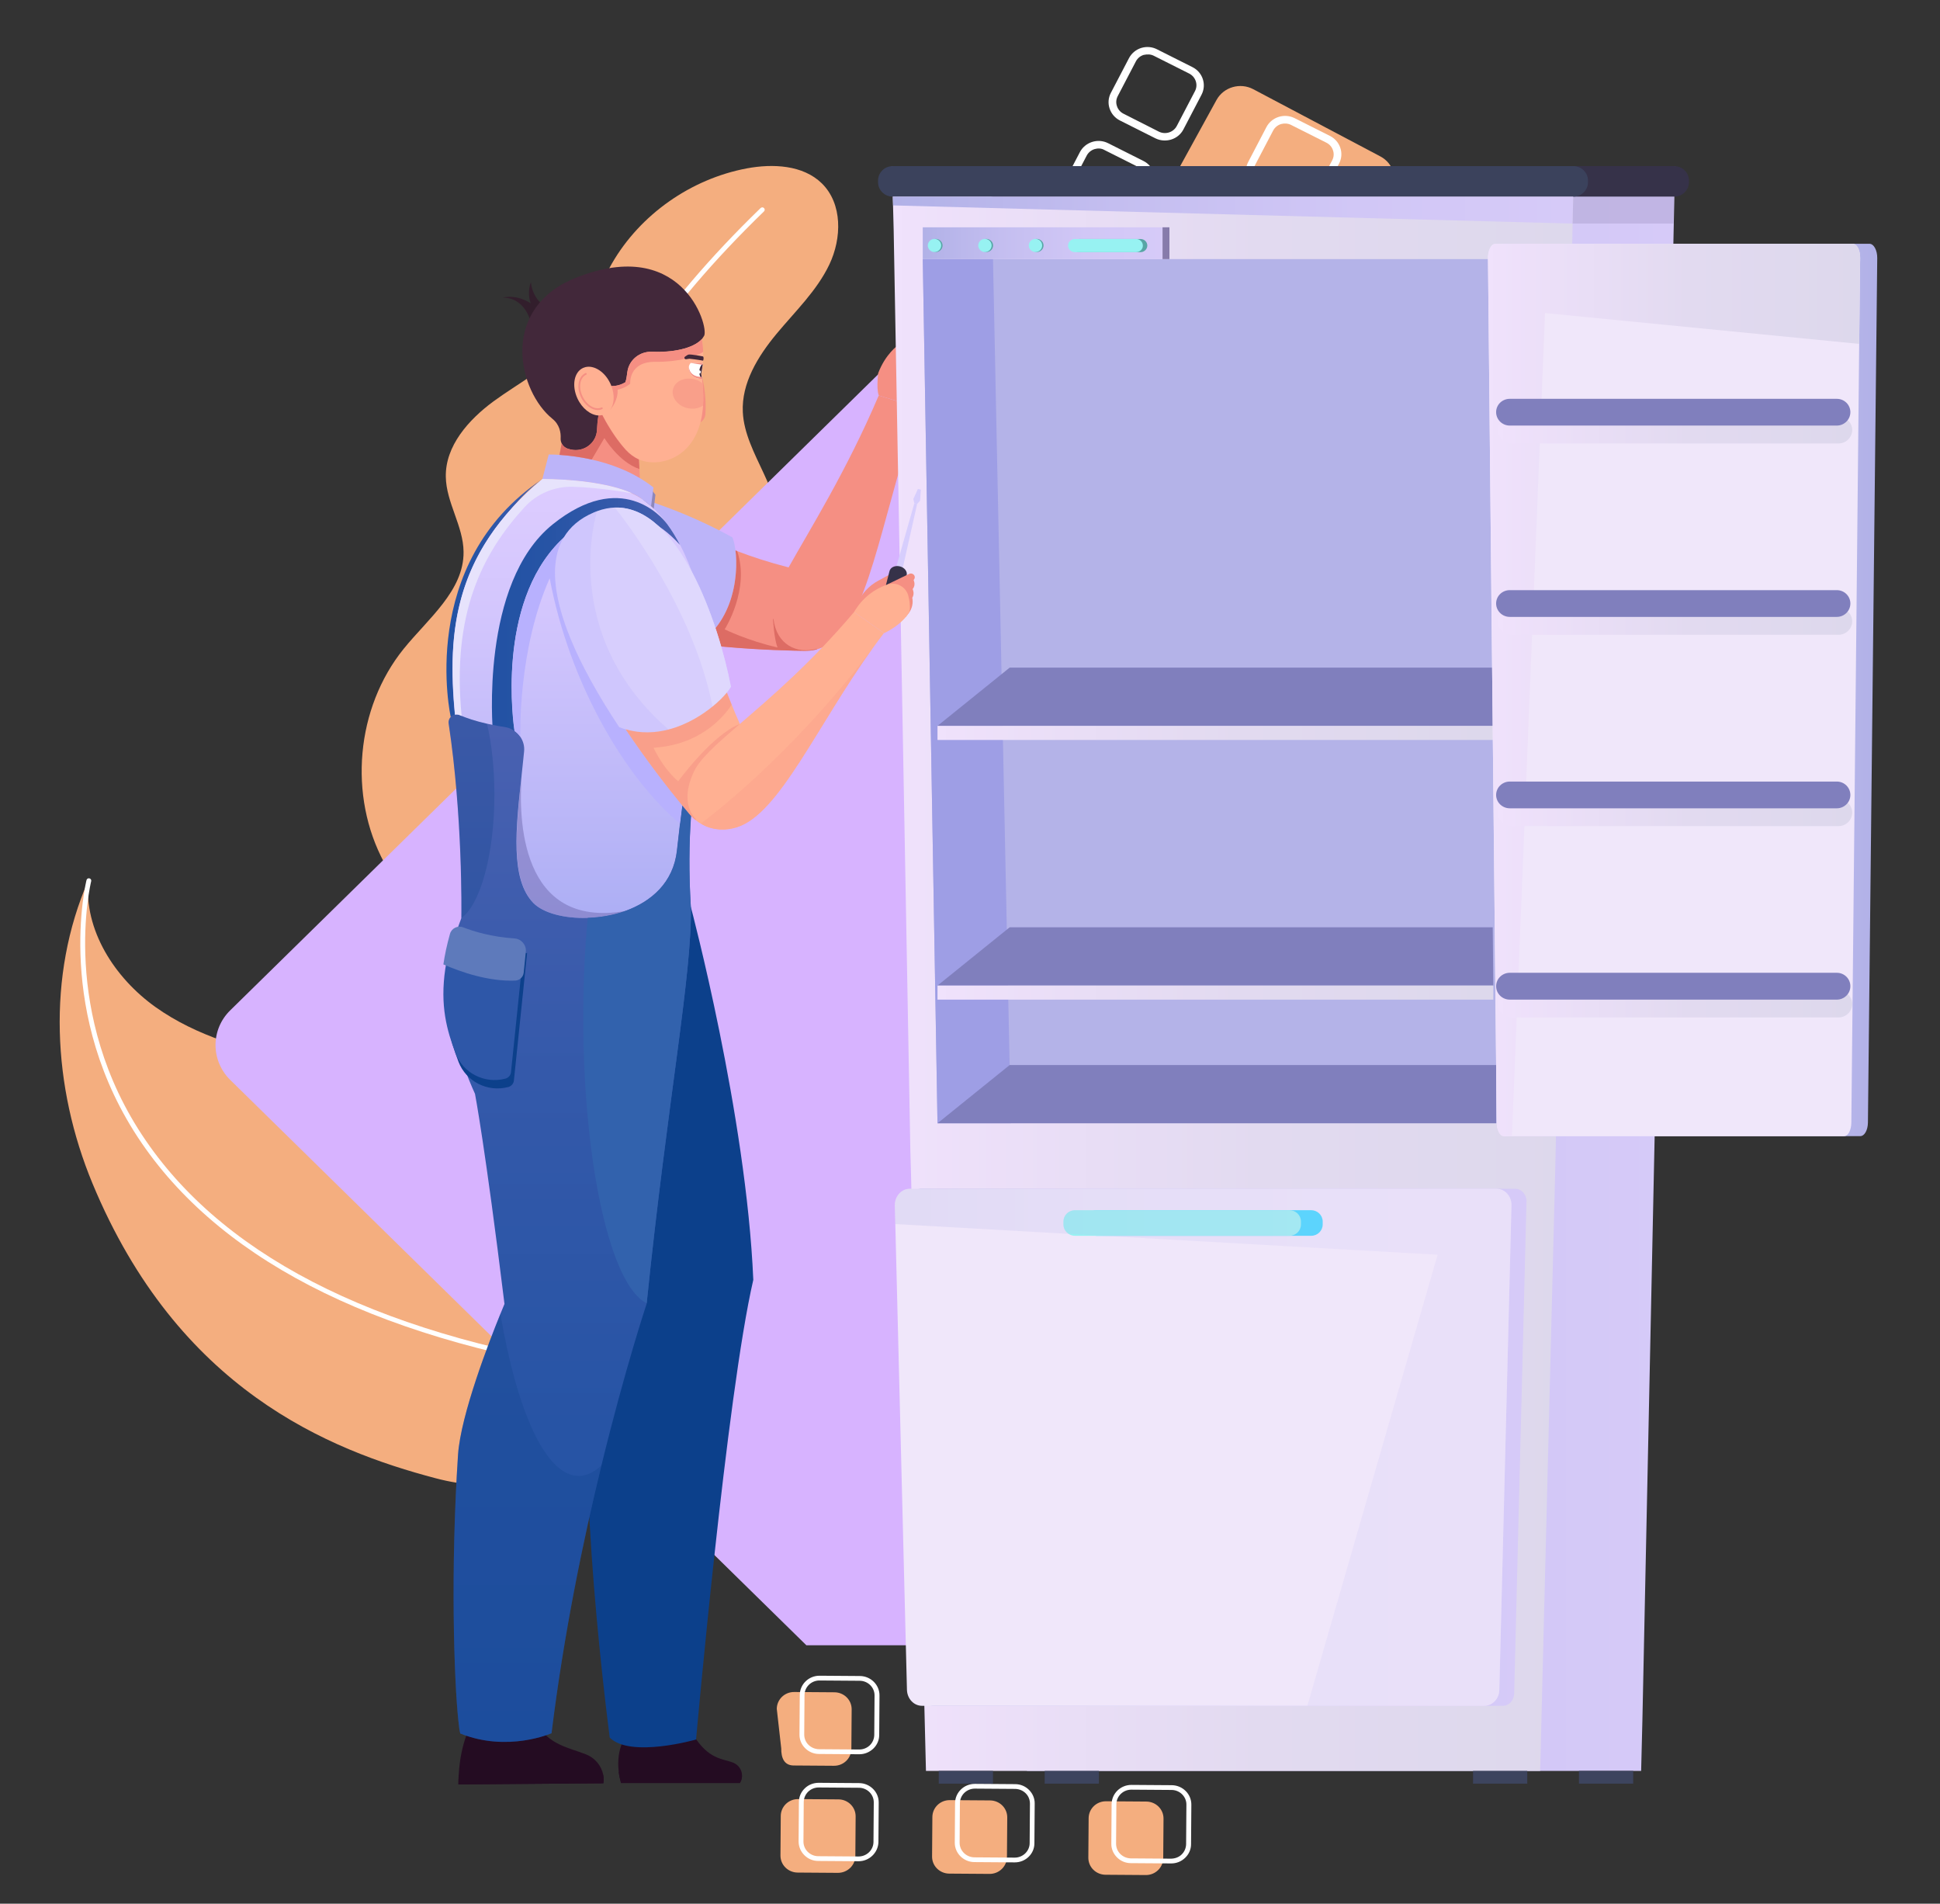 <svg width="422" height="414" viewBox="0 0 422 414" fill="none" xmlns="http://www.w3.org/2000/svg">
<rect x="0" y="0" width="422" height="414" fill="#333333" stroke="none"/>
<path d="M20.108 257.342C11.436 236.435 10.149 212.216 19.201 191.475C18.251 202.26 24.898 212.63 33.823 219.006C42.748 225.361 53.657 228.362 64.439 230.681C75.221 232.999 85.982 235.38 96.321 239.126C154.304 260.22 143.754 334.408 94.739 321.471C71.465 315.323 38.718 302.179 20.108 257.342Z" fill="#F4AE7F"/>
<path d="M134.829 299.136C134.808 299.136 134.787 299.136 134.744 299.136C83.999 292.139 49.057 275.144 30.848 248.628C11.626 220.6 18.737 191.682 18.821 191.392C18.884 191.123 19.18 190.937 19.454 191.02C19.728 191.082 19.918 191.372 19.834 191.641C19.771 191.93 12.765 220.434 31.734 248.069C49.754 274.337 84.463 291.166 134.892 298.121C135.188 298.163 135.377 298.432 135.335 298.701C135.314 298.949 135.082 299.136 134.829 299.136Z" fill="white"/>
<path d="M121.789 297.066C121.746 297.066 121.683 297.066 121.641 297.045C121.346 296.962 92.818 288.475 84.189 235.525C84.146 235.235 84.336 234.986 84.632 234.924C84.906 234.904 85.18 235.069 85.243 235.359C93.768 287.606 121.662 295.969 121.936 296.051C122.211 296.134 122.379 296.424 122.295 296.693C122.232 296.921 122.021 297.066 121.789 297.066Z" fill="white"/>
<path d="M158.503 177.316C157.216 173.611 152.743 165.745 150.253 162.599C146.012 157.237 141.349 151.069 142.53 144.382C143.67 137.883 149.873 133.618 155.57 130.12C161.267 126.622 167.513 122.482 168.863 116.023C170.762 106.957 162.027 98.863 161.583 89.631C161.267 83.338 164.854 77.501 168.905 72.616C172.956 67.73 177.683 63.239 180.405 57.525C183.127 51.812 183.295 44.319 178.759 39.868C174.665 35.873 168.124 35.563 162.449 36.618C150.253 38.916 139.239 46.678 133.12 57.277C129.744 63.135 127.76 69.821 123.392 74.996C119.046 80.15 112.8 83.297 107.335 87.292C101.892 91.308 96.849 97 96.975 103.686C97.06 109.296 100.794 114.409 100.837 120.019C100.921 128.423 93.156 134.509 87.818 141.091C77.415 153.967 75.728 173.073 83.577 187.604L158.503 177.316Z" fill="#F4AE7F"/>
<path d="M112.505 184.106C112.463 184.106 112.399 184.126 112.357 184.106C112.062 184.064 111.851 183.816 111.893 183.526C112.716 176.385 113.349 169.512 113.961 162.847C117.759 121.343 120.755 88.575 165.445 45.25C165.656 45.043 165.993 45.043 166.183 45.25C166.394 45.457 166.394 45.788 166.183 45.975C121.768 89.031 118.772 121.654 114.995 162.93C114.383 169.595 113.75 176.488 112.927 183.63C112.906 183.899 112.737 184.085 112.505 184.106Z" fill="white"/>
<path d="M314.01 225.423C315.761 223.664 318.019 221.304 319.897 219.047C321.88 216.77 323.716 214.349 325.488 211.906C327.303 209.505 328.822 206.897 330.489 204.433L334.814 196.671C340.153 186.176 343.465 175.101 344.563 164.192C345.575 153.263 345.174 142.52 342.094 132.149C341.208 126.974 338.633 121.902 336.903 116.914C336.502 115.672 335.89 114.43 335.194 113.208L333.253 109.544L329.497 102.299L328.59 100.561C321.648 87.188 327.05 70.815 340.68 64.004C354.311 57.194 371.001 62.493 377.943 75.865C378.892 77.687 379.631 79.695 380.137 81.599L383.007 92.819L384.378 98.387C384.864 100.229 385.286 102.092 385.475 104.059C386.383 111.863 387.881 119.336 387.564 127.264C388.197 142.768 385.159 158.5 380.116 172.866C374.989 187.314 367.203 200.438 357.729 211.616C355.302 214.369 352.834 217.06 350.365 219.71C347.706 222.194 345.196 224.802 342.431 227.12C339.71 229.48 336.924 231.778 333.991 233.889C331.037 236.084 328.231 237.988 324.665 240.141C320.34 242.749 314.685 241.424 312.026 237.201C309.769 233.62 310.381 229.087 313.25 226.21L314.01 225.423Z" fill="#F4AE7F"/>
<path d="M319.328 233.103C319.222 233.103 319.117 233.061 319.053 232.958C318.969 232.813 318.99 232.627 319.138 232.523C319.349 232.378 340.702 218.551 354.691 191.454C367.604 166.449 376.741 124.717 346.863 67.855C346.779 67.71 346.842 67.523 347.011 67.441C347.159 67.358 347.348 67.42 347.433 67.585C360.663 92.777 367.436 117.162 367.562 140.056C367.647 158.376 363.511 175.764 355.24 191.765C341.166 219.006 319.686 232.916 319.475 233.061C319.433 233.082 319.391 233.103 319.328 233.103Z" fill="white"/>
<path d="M366.823 130.596C366.676 130.596 366.549 130.513 366.528 130.369C361.337 111.118 332.283 101.285 331.987 101.202C331.818 101.14 331.734 100.975 331.797 100.809C331.861 100.643 332.029 100.561 332.198 100.623C332.494 100.726 361.865 110.662 367.14 130.224C367.182 130.389 367.077 130.555 366.908 130.596C366.887 130.596 366.845 130.596 366.823 130.596Z" fill="white"/>
<path d="M362.181 105.239C362.139 105.239 362.076 105.218 362.034 105.197C361.886 105.115 361.823 104.928 361.907 104.783C361.991 104.618 370.811 87.851 369.482 70.214C369.461 70.049 369.608 69.904 369.777 69.883C369.967 69.904 370.094 70.007 370.115 70.173C371.444 87.996 362.561 104.908 362.456 105.073C362.413 105.177 362.308 105.239 362.181 105.239Z" fill="white"/>
<path d="M364.692 165.062C364.566 165.062 364.46 165 364.397 164.876C364.312 164.71 364.397 164.544 364.545 164.461C364.692 164.379 380.454 157.072 385.687 140.76C385.729 140.594 385.919 140.512 386.088 140.553C386.256 140.615 386.341 140.781 386.299 140.946C380.981 157.527 364.967 164.958 364.819 165.02C364.777 165.062 364.734 165.062 364.692 165.062Z" fill="white"/>
<path d="M358.932 183.423C358.89 183.423 358.869 183.423 358.827 183.402C358.7 183.361 346.336 178.931 346.863 164.254C346.863 164.089 347.011 163.944 347.18 163.944C347.348 163.944 347.496 164.089 347.496 164.254C346.99 178.475 358.911 182.76 359.038 182.802C359.207 182.864 359.291 183.029 359.228 183.195C359.185 183.34 359.059 183.423 358.932 183.423Z" fill="white"/>
<path d="M364.798 230.37L234.948 357.799H175.404L50.112 234.883C45.808 230.66 45.808 223.87 50.112 219.689L201.99 70.649C206.294 66.468 213.215 66.468 217.519 70.649L364.798 215.176C369.102 219.358 369.102 226.189 364.798 230.37Z" fill="#D7B3FF"/>
<path d="M181.397 384.006L172.64 383.944C170.551 383.923 169.918 382.267 169.939 380.218L168.969 371.627C168.99 369.578 170.678 367.943 172.767 367.963L181.523 368.025C183.612 368.046 185.279 369.702 185.258 371.751L185.195 380.342C185.174 382.391 183.486 384.026 181.397 384.006Z" fill="#F4AE7F"/>
<path d="M216.444 384.254L207.687 384.192C205.598 384.171 203.931 382.515 203.952 380.466L204.016 371.875C204.037 369.826 205.725 368.191 207.814 368.212L216.57 368.274C218.659 368.294 220.326 369.95 220.305 372L220.242 380.59C220.22 382.619 218.511 384.275 216.444 384.254Z" fill="#F4AE7F"/>
<path d="M249.402 384.503L240.645 384.44C238.556 384.42 236.889 382.764 236.91 380.714L236.974 372.124C236.995 370.075 238.683 368.439 240.772 368.46L249.528 368.522C251.617 368.543 253.284 370.199 253.263 372.248L253.2 380.839C253.178 382.867 251.49 384.503 249.402 384.503Z" fill="#F4AE7F"/>
<path d="M182.262 407.293L173.505 407.231C171.417 407.21 169.75 405.554 169.771 403.505L169.834 394.915C169.855 392.865 171.543 391.23 173.632 391.251L182.388 391.313C184.477 391.333 186.144 392.989 186.123 395.039L186.06 403.629C186.039 405.658 184.351 407.293 182.262 407.293Z" fill="#F4AE7F"/>
<path d="M215.241 407.521L206.485 407.459C204.396 407.438 202.729 405.782 202.75 403.733L202.814 395.142C202.835 393.093 204.523 391.458 206.611 391.478L215.368 391.54C217.457 391.561 219.124 393.217 219.103 395.266L219.039 403.857C219.018 405.906 217.309 407.542 215.241 407.521Z" fill="#F4AE7F"/>
<path d="M249.234 407.769L240.477 407.707C238.388 407.687 236.721 406.031 236.742 403.981L236.806 395.391C236.827 393.341 238.515 391.706 240.604 391.727L249.36 391.789C251.449 391.81 253.116 393.466 253.095 395.515L253.032 404.105C253.01 406.134 251.323 407.79 249.234 407.769Z" fill="#F4AE7F"/>
<path d="M186.925 381.501H186.904L178.147 381.439C177.008 381.439 175.932 380.984 175.13 380.176C174.328 379.369 173.885 378.313 173.906 377.195L173.969 368.605C173.99 366.287 175.911 364.423 178.253 364.423C178.274 364.423 178.274 364.423 178.295 364.423L187.051 364.486C189.414 364.506 191.335 366.411 191.313 368.729L191.25 377.32C191.25 378.437 190.786 379.493 189.963 380.28C189.119 381.066 188.064 381.501 186.925 381.501ZM186.904 380.466H186.925C187.79 380.466 188.592 380.135 189.203 379.555C189.815 378.955 190.153 378.168 190.174 377.32L190.237 368.729C190.258 366.97 188.803 365.541 187.03 365.521L178.274 365.458H178.253C176.48 365.458 175.024 366.866 175.003 368.605L174.94 377.195C174.94 378.044 175.256 378.851 175.868 379.452C176.48 380.052 177.282 380.383 178.147 380.404L186.904 380.466Z" fill="white"/>
<path d="M220.938 381.729C220.917 381.729 220.917 381.729 220.896 381.729L212.139 381.667C209.776 381.646 207.856 379.741 207.877 377.423L207.94 368.833C207.962 366.514 209.882 364.651 212.224 364.651H212.245L221.001 364.713C222.141 364.713 223.217 365.169 224.019 365.976C224.82 366.783 225.263 367.839 225.263 368.957L225.2 377.547C225.2 378.665 224.736 379.721 223.913 380.507C223.132 381.294 222.056 381.729 220.938 381.729ZM212.224 365.686C210.451 365.686 208.995 367.094 208.995 368.833L208.932 377.423C208.911 379.183 210.367 380.611 212.139 380.632L220.896 380.694H220.917C221.782 380.694 222.584 380.362 223.196 379.783C223.808 379.183 224.145 378.396 224.166 377.547L224.23 368.957C224.23 368.108 223.913 367.301 223.301 366.7C222.689 366.1 221.887 365.769 221.022 365.748L212.266 365.686C212.245 365.686 212.245 365.686 212.224 365.686Z" fill="white"/>
<path d="M254.93 381.977H254.909L246.153 381.915C245.013 381.915 243.937 381.46 243.136 380.652C242.334 379.845 241.891 378.789 241.891 377.671L241.954 369.081C241.954 367.963 242.418 366.908 243.241 366.121C244.064 365.334 245.161 364.858 246.279 364.9L255.036 364.962C256.175 364.962 257.251 365.417 258.074 366.224C258.876 367.032 259.319 368.087 259.319 369.205L259.256 377.796C259.256 378.913 258.792 379.969 257.969 380.756C257.125 381.542 256.07 381.977 254.93 381.977ZM254.909 380.942H254.93C256.703 380.942 258.159 379.534 258.18 377.796L258.243 369.205C258.243 368.357 257.927 367.549 257.315 366.949C256.703 366.349 255.901 366.017 255.036 365.997L246.279 365.935H246.258C245.393 365.935 244.591 366.266 243.98 366.845C243.368 367.446 243.03 368.232 243.009 369.081L242.946 377.671C242.925 379.431 244.38 380.859 246.153 380.88L254.909 380.942Z" fill="white"/>
<path d="M186.756 404.768H186.735L177.978 404.706C176.839 404.706 175.763 404.25 174.961 403.443C174.159 402.636 173.716 401.58 173.716 400.462L173.779 391.872C173.779 390.754 174.243 389.698 175.066 388.912C175.868 388.125 176.944 387.711 178.084 387.711C178.105 387.711 178.105 387.711 178.126 387.711L186.882 387.773C189.245 387.794 191.166 389.698 191.144 392.017L191.081 400.607C191.018 402.905 189.098 404.768 186.756 404.768ZM186.735 403.733H186.756C188.528 403.733 189.984 402.325 190.005 400.586L190.068 391.996C190.089 390.236 188.634 388.808 186.861 388.787L178.105 388.725H178.084C177.218 388.725 176.417 389.057 175.805 389.636C175.193 390.236 174.855 391.023 174.834 391.872L174.771 400.462C174.75 402.222 176.206 403.65 177.978 403.671L186.735 403.733Z" fill="white"/>
<path d="M220.748 405.016C220.727 405.016 220.726 405.016 220.705 405.016L211.949 404.954C209.586 404.933 207.666 403.029 207.687 400.711L207.75 392.12C207.771 389.802 209.691 387.939 212.054 387.939C212.075 387.939 212.076 387.939 212.076 387.939L220.832 388.001C221.971 388.001 223.047 388.456 223.849 389.263C224.651 390.071 225.094 391.126 225.073 392.244L225.01 400.835C225.031 403.132 223.111 405.016 220.748 405.016ZM212.054 388.974C210.282 388.974 208.826 390.381 208.805 392.12L208.742 400.711C208.721 402.47 210.176 403.898 211.949 403.919L220.705 403.981H220.727C221.592 403.981 222.393 403.65 223.005 403.07C223.617 402.47 223.976 401.683 223.976 400.835L224.039 392.244C224.039 391.396 223.723 390.588 223.111 389.988C222.499 389.388 221.697 389.056 220.832 389.036L212.076 388.974C212.076 388.974 212.075 388.974 212.054 388.974Z" fill="white"/>
<path d="M254.761 405.244H254.74L245.983 405.182C244.844 405.182 243.768 404.726 242.966 403.919C242.164 403.112 241.721 402.056 241.742 400.938L241.805 392.348C241.826 390.029 243.746 388.166 246.11 388.166H246.131L254.887 388.228C257.25 388.249 259.17 390.154 259.149 392.472L259.086 401.062C259.086 402.18 258.622 403.236 257.799 404.023C256.955 404.83 255.9 405.244 254.761 405.244ZM254.74 404.209C255.605 404.188 256.427 403.898 257.039 403.298C257.651 402.698 257.989 401.911 258.01 401.062L258.073 392.472C258.094 390.712 256.638 389.284 254.866 389.263L246.11 389.201H246.089C244.316 389.201 242.86 390.609 242.839 392.348L242.776 400.938C242.776 401.787 243.092 402.594 243.704 403.195C244.316 403.795 245.118 404.126 245.983 404.147L254.74 404.209Z" fill="white"/>
<path d="M279.765 71.332L252.124 56.718C249.254 55.207 248.178 51.688 249.718 48.873L264.615 21.756C266.155 18.941 269.742 17.885 272.612 19.396L300.253 34.01C303.122 35.521 304.199 39.04 302.658 41.855L287.762 68.972C286.221 71.808 282.634 72.843 279.765 71.332Z" fill="#F4AE7F"/>
<path d="M254.698 30.367C253.622 30.677 252.399 30.615 251.322 30.077L243.621 26.206C242.545 25.668 241.743 24.736 241.363 23.598C240.983 22.459 241.089 21.259 241.638 20.203L245.583 12.648C246.132 11.592 247.081 10.805 248.221 10.433C248.242 10.433 248.284 10.412 248.305 10.412C249.423 10.081 250.626 10.184 251.681 10.723L259.383 14.594C261.619 15.711 262.505 18.402 261.366 20.596L257.42 28.152C256.851 29.249 255.838 30.036 254.698 30.367ZM252.082 28.628C253.496 29.332 255.247 28.794 255.986 27.386L259.931 19.831C260.67 18.444 260.1 16.726 258.686 16.001L250.985 12.13C250.289 11.778 249.571 11.778 248.769 11.944C248.031 12.172 247.44 12.668 247.081 13.351L243.136 20.907C242.777 21.59 242.714 22.356 242.967 23.081C243.199 23.805 243.705 24.385 244.402 24.736L252.082 28.628Z" fill="white"/>
<path d="M284.576 45.374C283.458 45.706 282.255 45.602 281.2 45.064L273.498 41.193C271.262 40.075 270.376 37.384 271.536 35.19L275.482 27.634C276.621 25.461 279.364 24.571 281.601 25.689L289.302 29.56C290.378 30.098 291.18 31.029 291.56 32.168C291.94 33.306 291.834 34.507 291.286 35.563L287.34 43.118C286.791 44.174 285.842 44.96 284.702 45.333C284.639 45.354 284.618 45.374 284.576 45.374ZM278.689 26.972C277.972 27.179 277.317 27.676 276.938 28.4L272.992 35.935C272.253 37.322 272.823 39.04 274.237 39.765L281.938 43.636C282.635 43.987 283.458 44.008 284.154 43.822C284.892 43.594 285.483 43.097 285.842 42.414L289.788 34.859C290.146 34.176 290.21 33.41 289.956 32.685C289.724 31.961 289.218 31.381 288.522 31.029L280.82 27.158C280.145 26.827 279.385 26.786 278.689 26.972Z" fill="white"/>
<path d="M314.454 60.382C313.378 60.692 312.154 60.63 311.078 60.092L303.376 56.221C301.14 55.103 300.253 52.412 301.414 50.218L305.36 42.663C305.908 41.607 306.858 40.82 307.997 40.448C309.2 40.096 310.381 40.179 311.458 40.717L319.159 44.588C321.396 45.706 322.282 48.397 321.142 50.591L317.197 58.146C316.606 59.285 315.593 60.051 314.454 60.382ZM311.816 58.643C313.23 59.347 314.981 58.809 315.72 57.422L319.665 49.866C320.404 48.479 319.834 46.761 318.421 46.037L310.719 42.166C310.023 41.814 309.305 41.814 308.504 41.98C307.765 42.207 307.174 42.704 306.816 43.387L302.87 50.943C302.152 52.33 302.701 54.048 304.115 54.772L311.816 58.643Z" fill="white"/>
<path d="M244.022 50.819C242.903 51.15 241.701 51.046 240.646 50.508L232.944 46.637C230.708 45.519 229.821 42.828 230.961 40.634L234.906 33.079C236.046 30.905 238.789 30.015 241.025 31.133L248.727 35.004C249.803 35.542 250.605 36.473 250.985 37.612C251.364 38.75 251.259 39.951 250.71 41.007L246.765 48.562C246.216 49.618 245.267 50.404 244.127 50.777C244.085 50.798 244.064 50.798 244.022 50.819ZM238.135 32.416C237.417 32.623 236.763 33.12 236.383 33.844L232.438 41.4C231.699 42.787 232.269 44.505 233.683 45.23L241.363 49.1C242.059 49.452 242.84 49.514 243.579 49.287C244.317 49.059 244.908 48.562 245.267 47.879L249.212 40.324C249.571 39.641 249.634 38.875 249.381 38.15C249.149 37.426 248.643 36.846 247.946 36.494L240.245 32.623C239.612 32.251 238.831 32.209 238.135 32.416Z" fill="white"/>
<path d="M273.899 65.826C272.823 66.136 271.62 66.074 270.523 65.536L262.822 61.665C260.585 60.547 259.699 57.856 260.859 55.662L264.805 48.107C265.944 45.913 268.687 45.064 270.924 46.161L278.625 50.032C280.862 51.15 281.748 53.841 280.609 56.035L276.663 63.57C276.051 64.708 275.038 65.495 273.899 65.826ZM271.283 64.087C272.696 64.812 274.448 64.232 275.186 62.845L279.132 55.31C279.87 53.923 279.301 52.205 277.866 51.481L270.164 47.61C268.751 46.906 266.999 47.444 266.261 48.852L262.315 56.407C261.598 57.794 262.146 59.513 263.56 60.237L271.283 64.087Z" fill="white"/>
<path d="M303.777 80.834C302.658 81.165 301.456 81.061 300.401 80.523L292.699 76.652C291.623 76.114 290.821 75.182 290.441 74.065C290.062 72.926 290.167 71.725 290.716 70.67L294.661 63.114C295.801 60.941 298.544 60.051 300.78 61.169L308.482 65.039C309.558 65.578 310.36 66.509 310.74 67.648C311.119 68.786 311.014 69.987 310.465 71.042L306.52 78.598C305.971 79.654 305.021 80.44 303.861 80.813C303.84 80.813 303.798 80.834 303.777 80.834ZM297.89 62.452C297.172 62.659 296.518 63.156 296.138 63.88L292.193 71.436C291.834 72.119 291.771 72.885 292.003 73.609C292.235 74.334 292.741 74.913 293.438 75.265L301.139 79.136C301.814 79.467 302.574 79.55 303.291 79.322C303.312 79.322 303.333 79.302 303.355 79.302C304.093 79.074 304.684 78.577 305.043 77.894L308.988 70.339C309.347 69.656 309.41 68.89 309.157 68.165C308.925 67.441 308.419 66.861 307.722 66.509L300.021 62.638C299.346 62.286 298.586 62.245 297.89 62.452Z" fill="white"/>
<path d="M152.595 81.662C152.595 81.662 153.755 85.098 153.439 90.086C153.375 90.935 152.848 91.68 152.046 91.991C151.223 92.301 150.886 91.991 150.886 91.991C150.886 91.991 150.632 90.645 150.759 90.356C150.886 90.066 150.59 89.134 151.244 88.244C151.898 87.333 152.595 81.662 152.595 81.662Z" fill="#F58F83"/>
<path d="M115.48 70.214C115.48 70.214 114.446 64.729 109.34 64.729C112.61 63.942 115.48 65.971 115.48 65.971C115.48 65.971 114.53 64.087 115.48 61.355C115.649 63.321 116.809 66.033 119.616 67.171C117.527 69.821 115.48 70.214 115.48 70.214Z" fill="#321E2C"/>
<path d="M200.006 88.72C192.621 108.634 189.477 132.459 181.691 139C180.573 140.035 179.202 140.801 177.725 141.195C177.071 141.381 176.395 141.484 175.699 141.505C175.509 141.526 175.319 141.526 175.108 141.526C174.37 141.526 173.568 141.505 172.724 141.484C167.449 141.36 159.916 141.008 151.814 140.035C140.209 138.649 127.38 135.999 118.054 130.99C117.927 130.927 117.801 130.845 117.695 130.783C107.609 125.028 124.806 107.392 127.338 107.992C143.564 111.863 150.379 116.003 159.98 119.708C160.106 119.749 160.233 119.812 160.359 119.853C163.609 121.095 167.175 122.275 171.542 123.393C175.994 115.423 184.16 102.424 191.144 86.008L200.006 88.72Z" fill="#F58F83"/>
<path d="M177.704 141.215C177.05 141.402 176.374 141.505 175.678 141.526C175.488 141.547 175.298 141.547 175.087 141.547C174.349 141.547 173.547 141.526 172.703 141.505C167.428 141.381 159.895 141.029 151.793 140.056C159.579 135.026 160.655 125.09 159.98 119.708C160.106 119.749 160.233 119.812 160.36 119.853C163.187 128.174 157.638 136.868 157.638 136.868C157.638 136.868 162.744 139.373 169.137 140.801C168.378 138.98 168.145 134.591 168.145 134.591C168.145 134.591 168.188 134.612 168.251 134.633C168.947 140.201 173.294 142.292 177.704 141.091C177.683 141.112 177.704 141.174 177.704 141.215Z" fill="#DD6C64"/>
<path d="M150.527 140.781C149.598 140.677 148.628 140.553 147.636 140.408C130.123 137.986 105.436 131.631 110.606 114.802C115.839 97.828 145.695 109.275 159.326 116.872C159.494 117.265 159.642 117.783 159.769 118.383C160.824 123.538 160.212 135.668 150.527 140.781Z" fill="#BCB4F9"/>
<path d="M191.165 86.008C191.165 86.008 190.617 85.036 191.018 81.185C192.6 76.963 195.343 75.079 195.343 75.079C195.343 75.079 200.281 77.087 202.095 78.474C203.34 81.558 199.985 88.72 199.985 88.72L191.165 86.008Z" fill="#F58F83"/>
<path d="M364.354 36.121L357.265 374.049L356.99 385.124H223.385L223.09 374.049L220.114 255.438L219.988 250.18L216.359 49.949L216 36.121H364.354Z" fill="url(#paint0_linear_824_3592)"/>
<path d="M342.389 36.121L342.052 49.949L338.401 250.18L338.275 255.438L335.3 374.049L335.025 385.124H201.42L201.146 374.049L198.171 255.438L198.023 250.18L194.394 49.949L194.035 36.121H342.389Z" fill="url(#paint1_linear_824_3592)"/>
<path d="M364.186 42.766H216.169C214.397 42.766 212.962 41.359 212.962 39.62V39.268C212.962 37.529 214.397 36.121 216.169 36.121H364.186C365.958 36.121 367.393 37.529 367.393 39.268V39.62C367.393 41.338 365.958 42.766 364.186 42.766Z" fill="#363249"/>
<path d="M342.221 42.766H194.204C192.432 42.766 190.997 41.359 190.997 39.62V39.268C190.997 37.529 192.432 36.121 194.204 36.121H342.221C343.993 36.121 345.428 37.529 345.428 39.268V39.62C345.449 41.338 343.993 42.766 342.221 42.766Z" fill="#3B425C"/>
<path d="M332.05 56.345V244.281H203.931L200.724 56.345H332.05Z" fill="#B4B3E8"/>
<path d="M200.576 368.336L197.897 261.296C197.854 259.785 198.973 258.522 200.365 258.522H329.582C330.974 258.522 332.093 259.785 332.05 261.296L329.371 368.336C329.329 369.806 328.231 370.965 326.902 370.965H203.045C201.716 370.965 200.597 369.806 200.576 368.336Z" fill="url(#paint2_linear_824_3592)"/>
<path d="M328.78 262.186L326.143 367.508C326.1 369.433 324.645 370.965 322.872 370.965H200.555C198.783 370.965 197.348 369.433 197.285 367.508L194.753 266.202L194.647 262.186C194.605 260.178 196.061 258.522 197.918 258.522H325.531C327.366 258.522 328.843 260.178 328.78 262.186Z" fill="#F0E7FA"/>
<path d="M285.208 268.748H238.556C237.184 268.748 236.045 267.651 236.045 266.285V265.643C236.045 264.298 237.163 263.18 238.556 263.18H285.208C286.579 263.18 287.719 264.277 287.719 265.643V266.285C287.719 267.651 286.601 268.748 285.208 268.748Z" fill="#39D8FF"/>
<path d="M280.481 268.748H233.829C232.458 268.748 231.318 267.651 231.318 266.285V265.643C231.318 264.298 232.437 263.18 233.829 263.18H280.481C281.853 263.18 282.992 264.277 282.992 265.643V266.285C282.992 267.651 281.874 268.748 280.481 268.748Z" fill="#97F2F2"/>
<path d="M216 385.123H204.205V387.897H216V385.123Z" fill="#3D445E"/>
<path d="M332.219 385.123H320.424V387.897H332.219V385.123Z" fill="#3D445E"/>
<path d="M239.041 385.123H227.246V387.897H239.041V385.123Z" fill="#3D445E"/>
<path d="M355.26 385.123H343.465V387.897H355.26V385.123Z" fill="#3D445E"/>
<path d="M194.204 42.766H342.221L342.073 48.624L194.267 44.671L194.204 42.766Z" fill="url(#paint3_linear_824_3592)"/>
<path opacity="0.25" d="M342.072 48.624H364.037L364.185 42.766H342.22L342.072 48.624Z" fill="#877BAB"/>
<path opacity="0.23" d="M328.78 262.186L326.143 367.508C326.1 369.433 324.645 370.965 322.872 370.965H284.386L312.723 272.867L194.753 266.202L194.647 262.186C194.605 260.178 196.061 258.522 197.918 258.522H325.531C327.366 258.522 328.843 260.178 328.78 262.186Z" fill="url(#paint4_linear_824_3592)"/>
<path d="M117.969 104.183C117.969 104.183 95.139 119.522 99.844 155.457L98.051 155.933C98.051 155.954 90.539 122.585 117.969 104.183Z" fill="url(#paint5_linear_824_3592)"/>
<path d="M161.415 386.158C161.415 386.2 161.415 386.241 161.415 386.283C161.393 386.779 161.246 387.276 160.95 387.752H135.082C134.85 386.904 134.681 386.096 134.596 385.351C133.921 380.031 136.39 377.195 136.39 377.195H150.738C154.114 382.722 157.237 382.432 159.473 383.323C160.697 383.819 161.415 384.958 161.415 386.158Z" fill="#240C22"/>
<path d="M161.394 386.282C161.373 386.779 161.225 387.276 160.929 387.752H135.082C134.85 386.903 134.681 386.096 134.597 385.351L161.394 386.282Z" fill="#240C22"/>
<path d="M131.304 387.235C131.283 387.608 131.241 387.815 131.241 387.815L99.718 388.063C99.718 387.338 99.739 386.655 99.781 385.993C100.182 378.748 102.524 375.063 102.524 375.063H116.999C119.404 379.452 123.793 380.073 127.464 381.522C129.427 382.288 130.84 384.006 131.22 385.993C131.283 386.407 131.326 386.821 131.304 387.235Z" fill="#240C22"/>
<path d="M131.304 387.235C131.283 387.607 131.241 387.814 131.241 387.814L99.718 388.062C99.718 387.338 99.739 386.655 99.781 385.993H131.22C131.283 386.407 131.326 386.821 131.304 387.235Z" fill="#240C22"/>
<path d="M150.274 197.23H101.406C101.406 197.23 123.561 263.946 130.039 282.783C124.426 305.491 130.06 357.82 132.634 377.879C137.15 382.391 151.413 378.293 151.413 378.293C151.413 378.293 158.06 303.338 163.862 278.332C162.322 242.376 150.274 197.23 150.274 197.23Z" fill="#0C408B"/>
<path d="M141.622 106.336L142.572 107.599L142.108 111.449L140.145 110.517C140.145 110.517 139.766 108.675 140.145 108.302C140.504 107.93 141.622 106.336 141.622 106.336Z" fill="#8D87BB"/>
<path d="M139.364 108.323H119.003C119.003 108.323 120.227 105.115 121.282 100.768C122.189 97.021 122.949 92.446 122.717 88.306C122.653 87.375 122.548 86.485 122.379 85.615L138.373 86.526L138.563 90.687L139.09 102.051L139.364 108.323Z" fill="#F58F83"/>
<path d="M150.612 174.066C150 180.463 149.683 187.79 150.274 197.25C149.261 198.637 147.974 199.734 146.476 200.604C132.74 208.594 101.406 197.25 101.406 197.25C103.221 183.795 100.478 170.382 99.128 157.258C97.208 138.773 97.988 120.847 117.97 104.204C123.519 104.204 132.255 104.887 137.53 107.309C138.205 107.619 138.817 107.95 139.365 108.323C140.125 108.841 140.863 109.42 141.623 110.083C142.847 111.159 143.965 112.422 144.978 113.788C144.999 113.809 145.02 113.85 145.041 113.871C145.062 113.891 145.062 113.912 145.083 113.912C145.105 113.933 145.105 113.933 145.105 113.933C146.16 115.361 147.109 116.914 147.953 118.528C150.612 123.6 152.152 129.106 152.595 132.666C154.684 150.468 151.941 160.052 150.612 174.066Z" fill="url(#paint6_linear_824_3592)"/>
<path d="M152.933 88.182C152.679 92.281 151.392 95.179 149.683 97.124C149.599 97.207 149.536 97.29 149.451 97.373C146.223 100.809 141.581 101.099 139.007 99.919C137.952 99.443 136.96 98.718 136.095 97.766C132.951 94.268 130.841 89.859 130.841 89.859C130.841 89.859 130.356 90.128 129.849 90.024C127.233 89.486 124.532 90.335 122.739 92.26L122.696 92.322C122.506 92.322 117.105 92.011 116.852 79.757C116.662 70.484 118.223 60.423 134.871 60.423C143.438 60.423 150.569 65.06 152.468 72.843C152.764 74.002 152.933 75.245 152.954 76.528C152.975 77.335 152.954 78.184 152.869 79.053C152.869 79.157 152.848 79.24 152.848 79.343C152.785 79.985 152.679 80.647 152.553 81.31C152.616 81.682 152.658 82.034 152.701 82.386C152.743 82.717 152.785 83.028 152.827 83.359C152.848 83.525 152.869 83.69 152.869 83.876C152.996 85.429 153.017 86.857 152.933 88.182Z" fill="#FFB092"/>
<path d="M142.15 106.005C141.623 110.083 141.623 110.083 141.623 110.083C140.884 109.42 140.125 108.841 139.365 108.323C134.533 105.052 124.236 104.204 117.97 104.204L119.362 98.843C119.362 98.843 120.227 98.822 121.704 98.925C123.392 99.029 125.882 99.298 128.71 99.94C132.93 100.892 137.909 102.672 142.15 106.005Z" fill="#BCB4F9"/>
<path d="M153.164 73.03C153.059 73.216 152.932 73.402 152.806 73.568C152.763 73.63 152.7 73.692 152.658 73.754C150.717 75.886 146.075 76.694 141.855 76.507C139.133 76.383 136.77 78.308 136.453 80.958C136.348 81.806 136.242 82.572 136.01 83.152C134.449 84.104 132.972 83.959 132.972 83.959C132.107 84.87 131.474 86.029 130.988 87.271C130.651 88.161 130.397 89.114 130.229 90.066C130.208 90.169 130.186 90.273 130.186 90.356C129.997 91.411 129.912 92.467 129.87 93.481C129.743 96.359 126.979 98.428 124.131 97.745C123.962 97.704 123.814 97.663 123.645 97.621C122.991 97.435 122.464 97 122.19 96.441C122.021 96.11 121.936 95.717 121.957 95.323C122.021 94.082 121.746 92.343 120.143 91.059C112.884 85.16 108.728 68.041 124.046 60.92C148.227 50.467 154.283 70.98 153.164 73.03Z" fill="#42283A"/>
<path d="M132.697 89.155C132.676 89.176 132.676 89.176 132.676 89.176C132.38 89.59 131.979 89.9 131.515 90.107C131.368 90.169 131.199 90.231 131.03 90.273C130.756 90.335 130.46 90.356 130.186 90.356C128.477 90.273 126.62 88.844 125.607 86.65C124.32 83.856 124.869 80.896 126.852 80.005C127 79.943 127.169 79.881 127.337 79.84C129.258 79.364 131.6 80.875 132.781 83.442C132.866 83.607 132.929 83.752 132.971 83.918C133.731 85.905 133.604 87.913 132.697 89.155Z" fill="#FFB092"/>
<path d="M130.039 89.176C128.667 89.176 127.148 88.058 126.346 86.319C125.355 84.166 125.798 81.848 127.359 81.144C127.444 81.103 127.57 81.144 127.612 81.227C127.655 81.31 127.612 81.434 127.528 81.475C126.156 82.096 125.777 84.187 126.705 86.153C127.612 88.12 129.469 89.238 130.841 88.617C130.946 88.575 131.052 88.617 131.094 88.7C131.136 88.782 131.094 88.906 131.009 88.948C130.693 89.114 130.376 89.176 130.039 89.176Z" fill="#F58F83"/>
<path d="M147.91 118.487C138.078 107.744 128.583 111.904 123.392 116.251C122.822 116.727 122.316 117.183 121.873 117.638C107.862 131.569 111.724 157.734 111.914 158.976C111.914 158.997 111.914 159.017 111.914 159.017H107.208C107.208 159.017 104.318 126.829 120.227 114.036C135.145 102.051 143.922 112.422 144.956 113.767C144.977 113.788 144.998 113.829 145.019 113.85C145.041 113.871 145.041 113.891 145.062 113.891C145.062 113.912 145.083 113.912 145.083 113.912C146.138 115.34 147.087 116.893 147.91 118.487Z" fill="url(#paint7_linear_824_3592)"/>
<path d="M185.765 133.101C185.765 133.101 186.039 132.294 186.524 131.176C187.432 129.106 188.993 127.408 190.997 126.311C192.918 125.256 194.795 124.262 195.597 123.807C195.829 123.682 196.125 123.807 196.167 124.076C196.251 124.448 196.272 125.028 196.019 125.649L185.765 133.101Z" fill="#F58F83"/>
<path d="M199.5 109.607L198.888 109.462L194.626 124.469L196.082 124.821L199.5 109.607Z" fill="#D7CEFD"/>
<path d="M200.302 106.481L199.669 106.336L198.678 108.509L198.889 109.461L199.501 109.606L200.134 108.881L200.302 106.481Z" fill="#D7CEFD"/>
<path d="M195.724 123.165C194.69 122.917 193.698 123.372 193.487 124.2L190.892 134.426L194.626 135.337L197.222 125.111C197.433 124.283 196.757 123.413 195.724 123.165Z" fill="#363249"/>
<path d="M194.626 135.336C194.415 136.164 193.423 136.619 192.39 136.371C191.356 136.123 190.702 135.253 190.913 134.426C191.124 133.598 192.115 133.142 193.149 133.391C194.162 133.639 194.837 134.508 194.626 135.336Z" fill="white"/>
<path d="M192.938 136.619C192.727 136.619 192.537 136.599 192.326 136.536C191.778 136.412 191.314 136.102 191.018 135.709C190.702 135.295 190.596 134.819 190.702 134.363C190.807 133.908 191.145 133.536 191.609 133.329C192.073 133.122 192.622 133.08 193.17 133.204C194.289 133.474 195.027 134.446 194.795 135.378C194.69 135.833 194.352 136.205 193.888 136.412C193.592 136.557 193.276 136.619 192.938 136.619ZM192.558 133.515C192.284 133.515 192.01 133.577 191.778 133.68C191.398 133.846 191.145 134.136 191.06 134.467C190.976 134.819 191.06 135.171 191.314 135.502C191.567 135.833 191.968 136.081 192.411 136.185C192.875 136.288 193.339 136.267 193.719 136.081C194.099 135.916 194.352 135.626 194.436 135.295C194.626 134.57 194.014 133.805 193.086 133.577C192.917 133.536 192.748 133.515 192.558 133.515Z" fill="black"/>
<path d="M192.284 137.676C191.482 138.711 190.723 139.746 189.963 140.801C177.831 157.61 169.475 177.068 160.381 179.862C157.427 180.773 154.515 180.442 152.468 179.076C152.067 178.807 151.688 178.496 151.371 178.165C149.367 176.074 148.755 172.555 150.865 167.98C150.886 167.918 150.928 167.856 150.949 167.794C152.278 164.979 155.886 161.791 160.929 157.444C167.407 151.855 176.29 144.32 185.785 133.101L192.284 137.676Z" fill="#FFB092"/>
<path d="M166.605 171.168C166.605 175.577 163.335 179.676 158.461 180.318C155.865 180.67 153.291 179.945 151.308 178.351C150.991 178.103 150.696 177.834 150.421 177.544C150.4 177.523 150.358 177.502 150.337 177.461C150.21 177.316 150.084 177.171 149.957 177.026C149.493 176.467 148.987 175.867 148.438 175.205C145.125 171.168 140.568 165.289 136.073 158.583C134.364 156.037 132.697 153.346 131.094 150.613C126.684 143.037 122.907 134.943 121.367 127.429C121.346 127.284 121.303 127.16 121.282 127.015C120.206 120.909 126.979 118.57 133.605 118.052C139.238 117.617 144.746 118.507 145.294 119.563C151.308 131.424 153.713 138.587 156.351 145.894C156.92 147.446 157.49 148.978 158.102 150.592C158.439 151.462 158.777 152.331 159.157 153.242C159.705 154.567 160.275 155.954 160.929 157.403C162.195 160.239 163.693 163.344 165.55 166.925C166.268 168.312 166.605 169.761 166.605 171.168Z" fill="#FFB092"/>
<path d="M158.988 149.33C158.798 149.702 158.482 150.137 158.102 150.613C157.364 151.524 156.309 152.58 155 153.656C153.903 154.546 152.637 155.436 151.245 156.244C149.493 157.237 147.552 158.107 145.463 158.645C142.53 159.411 139.344 159.556 136.074 158.603C135.609 158.479 135.145 158.314 134.702 158.127C126.79 146.225 116.472 127.388 122.612 116.934C123.962 114.637 126.093 112.753 129.216 111.428C129.448 111.325 129.659 111.242 129.891 111.159C131.221 110.662 132.529 110.414 133.774 110.372C147.679 109.958 156.393 135.647 158.988 149.33Z" fill="#D7CEFD"/>
<path d="M193.022 127.098L197.77 124.8C198.213 124.593 198.741 124.8 198.93 125.235C199.057 125.545 198.973 125.877 198.741 126.125L198.846 126.477C199.015 127.036 198.909 127.636 198.53 128.092L198.656 128.506C198.804 129.023 198.719 129.561 198.445 129.996C198.677 131.155 198.403 132.356 197.686 133.329C197.453 133.639 197.2 133.95 196.989 134.198C194.605 133.577 193.782 132.48 193.803 132.418C193.824 132.356 193.022 127.098 193.022 127.098Z" fill="#F58F83"/>
<path d="M185.765 133.101C185.765 133.101 185.912 132.853 186.166 132.48C187.727 130.037 190.069 128.174 192.833 127.181C192.875 127.16 192.896 127.16 192.939 127.139C194.88 126.456 197.011 127.533 197.56 129.478C197.855 130.534 198.024 131.755 197.855 132.956C196.272 135.958 192.306 137.696 192.306 137.696L185.765 133.101Z" fill="#FFB092"/>
<path d="M150.274 197.23C150.569 211.968 145.167 239.478 140.673 283.424C140.673 283.466 140.652 283.507 140.652 283.569C140.652 283.569 135.989 297.521 130.84 318.656C126.874 334.885 122.633 355.315 119.974 376.926C119.974 376.926 110.437 381.149 100.119 376.988C99.971 376.429 99.823 375.436 99.697 374.09C98.769 365.396 97.967 341.446 99.634 316.358C100.224 307.623 106.491 291.518 108.854 285.722C109.403 284.356 109.74 283.569 109.74 283.569C109.719 283.466 109.719 283.362 109.698 283.259C105.542 249.414 103.326 237.884 103.326 237.884C103.326 237.884 99.169 228.983 97.46 220C96.004 212.423 98.747 203.792 100.351 199.672C100.351 199.672 100.351 199.652 100.351 199.61C100.372 198.265 100.646 177.606 97.587 157.341C97.397 156.016 98.726 155.002 99.971 155.519C101.385 156.119 103.347 156.803 105.921 157.382C106.765 157.568 107.652 157.755 108.622 157.92C109.002 157.982 109.382 158.045 109.783 158.107C111.196 158.314 112.399 159.1 113.159 160.197C113.792 161.108 114.129 162.247 114.003 163.427C113.939 164.048 113.876 164.669 113.813 165.29C113.686 166.428 113.56 167.567 113.454 168.684C113.454 168.705 113.454 168.705 113.454 168.726C112.188 180.214 110.985 191.206 116.028 196.381C118.138 198.554 122.759 199.776 127.802 199.61C130.503 199.527 133.33 199.051 135.968 198.12C141.644 196.091 146.454 191.951 147.235 184.996C147.467 182.967 147.699 180.959 147.91 179.096C148.079 177.689 148.248 176.364 148.396 175.205C148.944 175.867 149.451 176.468 149.915 177.026C150.041 177.171 150.168 177.316 150.295 177.461C150.274 177.627 150.274 177.772 150.252 177.937C149.915 183.423 149.809 189.653 150.274 197.23Z" fill="url(#paint8_linear_824_3592)"/>
<path d="M114.657 207.269L113.792 215.632L111.787 234.986C111.724 235.649 111.238 236.208 110.584 236.394H110.563C106.069 237.595 101.364 235.193 99.739 230.909C97.861 225.961 96.3 220.579 97.502 212.465C97.882 209.939 98.536 207.145 99.528 204.019C99.507 204.019 105.373 207.269 114.657 207.269Z" fill="#0C408B"/>
<path d="M114.024 205.447L113.159 213.81L111.154 233.165C111.091 233.827 110.606 234.386 109.952 234.572H109.93C105.436 235.773 100.731 233.372 99.106 229.087C97.228 224.14 95.667 218.758 96.87 210.643C97.249 208.118 97.903 205.323 98.895 202.198C98.874 202.198 104.74 205.447 114.024 205.447Z" fill="#2E57A8"/>
<path d="M114.382 206.979L113.918 211.533C113.813 212.485 113.032 213.21 112.061 213.251C106.217 213.479 100.203 211.368 96.447 209.732C96.743 207.683 97.207 205.489 97.882 203.088C98.22 201.866 99.57 201.204 100.773 201.68C103.009 202.549 106.871 203.75 111.914 204.081C113.412 204.185 114.53 205.51 114.382 206.979Z" fill="#5E7ABB"/>
<path d="M144.429 213.935C144.429 213.935 142.657 227.183 129.934 231.633L128.752 229.749C141.496 225.299 143.248 212.051 143.248 212.051L144.429 213.935Z" fill="#5E7ABB"/>
<path d="M143.248 212.051C143.248 212.051 141.475 225.299 128.752 229.749C137.952 224.264 143.248 212.051 143.248 212.051Z" fill="#0C408B"/>
<path d="M200.724 56.345L203.931 244.281H219.882L216 56.345H200.724Z" fill="#9E9EE5"/>
<path d="M325.446 231.612H219.629L203.931 244.281H325.446V231.612Z" fill="#807FBD"/>
<path d="M324.707 145.19H219.629L203.931 157.858H324.834L324.707 145.19Z" fill="#807FBD"/>
<path d="M324.834 157.858H203.931V160.921H324.834V157.858Z" fill="url(#paint9_linear_824_3592)"/>
<path d="M324.707 201.659H219.629L203.931 214.328H324.834L324.707 201.659Z" fill="#807FBD"/>
<path d="M324.834 214.328H203.931V217.391H324.834V214.328Z" fill="url(#paint10_linear_824_3592)"/>
<path d="M406.322 244.136L408.348 56.138C408.369 54.441 407.609 53.013 406.66 53.013H327.408C326.459 53.013 325.699 54.42 325.72 56.138L327.746 244.136C327.767 245.771 328.526 247.075 329.434 247.075H404.634C405.563 247.096 406.301 245.792 406.322 244.136Z" fill="url(#paint11_linear_824_3592)"/>
<path d="M404.634 56.138L404.592 58.953L404.423 74.789L402.714 244.156C402.693 245.792 401.997 247.096 401.131 247.096H327.155C326.29 247.096 325.593 245.792 325.572 244.156L323.673 56.138C323.652 54.441 324.37 53.033 325.256 53.033H403.052C403.959 53.033 404.655 54.441 404.634 56.138Z" fill="#F0E7FA"/>
<path d="M404.634 56.138L404.592 58.954L404.423 74.789L336.08 68.082L328.885 247.096H327.155C326.29 247.096 325.593 245.792 325.572 244.156L323.673 56.138C323.652 54.441 324.37 53.033 325.256 53.033H403.052C403.959 53.033 404.655 54.441 404.634 56.138Z" fill="url(#paint12_linear_824_3592)"/>
<path d="M399.929 96.441H328.801C327.155 96.441 325.847 95.137 325.847 93.523C325.847 91.908 327.176 90.604 328.801 90.604H399.929C401.575 90.604 402.904 91.908 402.904 93.523C402.883 95.137 401.553 96.441 399.929 96.441Z" fill="url(#paint13_linear_824_3592)"/>
<path d="M399.929 138.048H328.801C327.155 138.048 325.847 136.744 325.847 135.13C325.847 133.515 327.176 132.232 328.801 132.232H399.929C401.575 132.232 402.904 133.536 402.904 135.13C402.883 136.744 401.553 138.048 399.929 138.048Z" fill="url(#paint14_linear_824_3592)"/>
<path d="M399.929 179.655H328.801C327.155 179.655 325.847 178.351 325.847 176.737C325.847 175.122 327.176 173.818 328.801 173.818H399.929C401.575 173.818 402.904 175.122 402.904 176.737C402.883 178.351 401.553 179.655 399.929 179.655Z" fill="url(#paint15_linear_824_3592)"/>
<path d="M399.929 221.262H328.801C327.155 221.262 325.847 219.958 325.847 218.344C325.847 216.729 327.176 215.446 328.801 215.446H399.929C401.575 215.446 402.904 216.75 402.904 218.344C402.883 219.979 401.553 221.262 399.929 221.262Z" fill="url(#paint16_linear_824_3592)"/>
<path d="M399.549 92.55H328.42C326.775 92.55 325.445 91.246 325.445 89.631C325.445 88.016 326.775 86.733 328.42 86.733H399.549C401.194 86.733 402.503 88.037 402.503 89.631C402.503 91.246 401.173 92.55 399.549 92.55Z" fill="#807FBD"/>
<path d="M399.549 134.157H328.42C326.775 134.157 325.445 132.853 325.445 131.238C325.445 129.623 326.775 128.34 328.42 128.34H399.549C401.194 128.34 402.503 129.644 402.503 131.238C402.503 132.873 401.173 134.157 399.549 134.157Z" fill="#807FBD"/>
<path d="M399.549 175.784H328.42C326.775 175.784 325.445 174.48 325.445 172.886C325.445 171.272 326.775 169.968 328.42 169.968H399.549C401.194 169.968 402.503 171.272 402.503 172.886C402.503 174.48 401.173 175.784 399.549 175.784Z" fill="#807FBD"/>
<path d="M399.549 217.391H328.42C326.775 217.391 325.445 216.087 325.445 214.473C325.445 212.858 326.775 211.554 328.42 211.554H399.549C401.194 211.554 402.503 212.858 402.503 214.473C402.503 216.087 401.173 217.391 399.549 217.391Z" fill="#807FBD"/>
<path d="M252.904 49.432H200.724V56.345H252.904V49.432Z" fill="url(#paint17_linear_824_3592)"/>
<path d="M205.029 53.385C205.029 54.171 204.375 54.813 203.573 54.813C202.771 54.813 202.117 54.171 202.117 53.385C202.117 52.599 202.771 51.957 203.573 51.957C204.375 51.957 205.029 52.599 205.029 53.385Z" fill="#57A5A5"/>
<path d="M204.733 53.385C204.733 54.171 204.079 54.813 203.277 54.813C202.475 54.813 201.821 54.171 201.821 53.385C201.821 52.599 202.475 51.957 203.277 51.957C204.079 51.957 204.733 52.599 204.733 53.385Z" fill="#97F2F2"/>
<path d="M216.021 53.385C216.021 54.171 215.367 54.813 214.565 54.813C213.763 54.813 213.109 54.171 213.109 53.385C213.109 52.599 213.763 51.957 214.565 51.957C215.346 51.957 216.021 52.599 216.021 53.385Z" fill="#57A5A5"/>
<path d="M215.705 53.385C215.705 54.171 215.051 54.813 214.249 54.813C213.447 54.813 212.793 54.171 212.793 53.385C212.793 52.599 213.447 51.957 214.249 51.957C215.051 51.957 215.705 52.599 215.705 53.385Z" fill="#97F2F2"/>
<path d="M226.993 53.385C226.993 54.171 226.339 54.813 225.537 54.813C224.735 54.813 224.081 54.171 224.081 53.385C224.081 52.599 224.735 51.957 225.537 51.957C226.339 51.957 226.993 52.599 226.993 53.385Z" fill="#57A5A5"/>
<path d="M226.698 53.385C226.698 54.171 226.044 54.813 225.242 54.813C224.44 54.813 223.786 54.171 223.786 53.385C223.786 52.599 224.44 51.957 225.242 51.957C226.044 51.957 226.698 52.599 226.698 53.385Z" fill="#97F2F2"/>
<path d="M248.115 54.834H234.759C233.957 54.834 233.303 54.192 233.303 53.406C233.303 52.619 233.957 51.978 234.759 51.978H248.115C248.917 51.978 249.571 52.619 249.571 53.406C249.571 54.171 248.917 54.834 248.115 54.834Z" fill="#57A5A5"/>
<path d="M247.144 54.834H233.788C232.986 54.834 232.332 54.192 232.332 53.406C232.332 52.619 232.986 51.978 233.788 51.978H247.144C247.946 51.978 248.6 52.619 248.6 53.406C248.621 54.171 247.967 54.834 247.144 54.834Z" fill="#97F2F2"/>
<path d="M254.381 49.432H252.883V56.345H254.381V49.432Z" fill="#877BAB"/>
<path d="M139.091 102.01C134.554 100.457 131.473 95.261 131.473 95.261L128.709 99.94C125.882 99.298 123.392 99.029 121.704 98.925C121.873 98.118 122.042 97.29 122.168 96.441C122.464 97.021 122.97 97.456 123.624 97.621C123.772 97.663 123.941 97.704 124.11 97.745C126.979 98.428 129.743 96.359 129.849 93.481C129.891 92.488 129.996 91.432 130.165 90.356C130.461 90.376 130.735 90.335 131.009 90.273C131.6 91.432 133.478 94.93 136.052 97.787C136.917 98.739 137.888 99.443 138.964 99.94L139.091 102.01Z" fill="#DD6C64"/>
<path d="M148.417 175.246C148.27 176.405 148.101 177.71 147.932 179.138C136.243 169.45 123.878 148.812 119.574 125.753C112.632 141.34 113.18 159.908 113.201 160.218C112.864 159.742 112.442 159.307 111.935 158.955C111.745 157.713 107.884 131.549 121.895 117.617C122.106 117.41 122.359 117.183 122.591 116.955C116.451 127.409 126.769 146.246 134.681 158.148C135.145 158.334 135.61 158.479 136.053 158.624C140.547 165.331 145.105 171.189 148.417 175.246Z" fill="#B8B1FE"/>
<path opacity="0.25" d="M145.442 158.665C142.509 159.431 139.323 159.576 136.052 158.624C135.588 158.5 135.124 158.334 134.681 158.148C126.768 146.245 116.45 127.408 122.59 116.955C123.941 114.657 126.072 112.774 129.195 111.449C129.427 111.345 129.638 111.262 129.87 111.18C129.87 111.2 121.345 137.758 145.442 158.665Z" fill="#B8B1FE"/>
<path d="M158.988 149.33C158.798 149.702 158.481 150.137 158.101 150.613C157.363 151.524 156.308 152.58 155 153.656C150.78 132.273 135.967 113.188 133.752 110.393C147.678 109.958 156.392 135.647 158.988 149.33Z" fill="#DFD8FD"/>
<path opacity="0.5" d="M135.989 198.12C128.414 200.811 119.299 199.734 116.049 196.381C111.027 191.227 112.23 180.214 113.475 168.726C112.8 177.917 113.095 202.053 135.989 198.12Z" fill="#706AB1"/>
<path opacity="0.25" d="M130.84 318.656C126.874 334.885 122.632 355.315 119.974 376.926C119.974 376.926 110.437 381.149 100.119 376.988C99.971 376.429 99.823 375.436 99.697 374.09C98.768 365.396 97.966 341.446 99.633 316.358C100.224 307.623 106.491 291.518 108.854 285.722C112.441 306.919 118.708 320.974 125.882 320.974C127.591 320.974 129.258 320.167 130.84 318.656Z" fill="#0C408B"/>
<path d="M150.274 197.23C150.569 211.968 145.168 239.478 140.673 283.424C132.888 279.678 126.874 253.285 126.874 221.262C126.874 213.665 127.212 206.358 127.845 199.61C130.545 199.527 133.373 199.051 136.01 198.12C141.686 196.091 146.497 191.951 147.278 184.996C147.51 182.967 147.742 180.959 147.953 179.096C148.122 177.689 148.291 176.364 148.438 175.205C148.987 175.867 149.493 176.468 149.957 177.026C150.084 177.171 150.211 177.316 150.337 177.461C150.316 177.627 150.316 177.772 150.295 177.937C149.915 183.423 149.81 189.653 150.274 197.23Z" fill="#3262AD"/>
<path opacity="0.5" d="M160.929 157.444C155.886 161.791 152.278 164.979 150.949 167.794C150.928 167.856 150.885 167.918 150.864 167.981C148.754 172.555 149.366 176.074 151.371 178.165C151.35 178.227 151.329 178.31 151.307 178.372C150.991 178.124 150.696 177.854 150.421 177.565C150.4 177.544 150.358 177.523 150.337 177.482C150.21 177.337 150.084 177.192 149.957 177.047C149.493 176.488 148.986 175.888 148.438 175.226C145.125 171.189 140.568 165.31 136.073 158.603C139.344 159.556 142.53 159.411 145.463 158.645C147.552 158.107 149.514 157.237 151.244 156.244C152.658 155.436 153.924 154.546 155 153.656C156.308 152.58 157.363 151.524 158.102 150.613C158.439 151.483 158.777 152.352 159.157 153.263C157.194 156.223 152.13 161.977 142.15 162.619C144.703 167.794 147.531 169.906 147.531 169.906C147.531 169.906 154.937 159.742 160.929 157.444Z" fill="#F58F83"/>
<path opacity="0.2" d="M189.942 140.822C177.809 157.631 169.454 177.089 160.36 179.883C157.406 180.794 154.494 180.463 152.447 179.096C153.587 178.248 171.648 164.958 189.942 140.822Z" fill="#F58F83"/>
<path d="M152.954 76.528C151.287 77.666 147.278 78.743 142.678 78.681C136.664 78.577 137.086 83.442 137.086 83.442C137.086 83.442 136.158 84.353 134.343 84.746C134.491 87.064 132.909 88.927 132.719 89.155C133.626 87.913 133.753 85.926 132.993 83.939C132.993 83.939 134.47 84.063 136.031 83.131C136.264 82.572 136.369 81.786 136.475 80.937C136.791 78.287 139.154 76.362 141.876 76.487C146.096 76.673 150.738 75.865 152.679 73.733C152.827 74.624 152.933 75.555 152.954 76.528Z" fill="#F58F83"/>
<path opacity="0.25" d="M107.546 172.804C107.546 185.783 104.487 196.671 100.393 199.61C100.415 198.265 100.689 177.606 97.629 157.341C97.482 156.409 98.136 155.623 98.959 155.436C99.296 155.354 99.655 155.395 100.014 155.54C100.14 155.581 100.267 155.643 100.393 155.705C101.765 156.264 103.601 156.885 105.943 157.424C106.956 161.791 107.546 167.09 107.546 172.804Z" fill="#0C408B"/>
<path d="M152.869 79.136C152.806 79.84 152.7 80.564 152.553 81.309C152.574 81.495 152.616 81.682 152.637 81.868C152.637 81.909 152.658 81.93 152.658 81.971C152.679 82.096 152.7 82.22 152.7 82.323C152.7 82.344 152.7 82.365 152.7 82.385C151.561 82.427 150.696 81.951 150.232 81.288C149.894 80.812 149.746 80.233 149.852 79.716C149.894 79.426 150.042 79.157 150.253 78.929C151.329 78.888 152.3 78.991 152.89 79.053C152.869 79.074 152.869 79.115 152.869 79.136Z" fill="white"/>
<path d="M152.532 81.309C152.574 81.661 152.637 81.992 152.679 82.323C152.658 82.323 152.637 82.344 152.595 82.344C152.363 82.033 152.194 81.661 152.131 81.247C152.321 81.226 152.468 81.081 152.468 80.895C152.468 80.709 152.321 80.543 152.131 80.543C152.194 79.985 152.426 79.509 152.785 79.136C152.827 79.136 152.848 79.136 152.869 79.157C152.785 79.84 152.679 80.564 152.532 81.309Z" fill="#42283A"/>
<path d="M152.869 79.053C152.869 79.157 152.848 79.24 152.848 79.343L150.253 78.929C151.308 78.888 152.279 78.971 152.869 79.053Z" fill="#F58F83"/>
<path d="M152.953 77.521C152.953 77.521 150.337 77.004 149.809 77.108C149.598 77.149 149.303 77.335 149.007 77.563C148.733 77.77 148.923 78.184 149.26 78.122C149.471 78.08 149.725 78.059 149.978 78.018C151.56 78.184 152.932 78.432 152.932 78.432C152.932 78.432 153.185 77.977 152.953 77.521Z" fill="#42283A"/>
<path opacity="0.5" d="M152.932 88.182C152.004 88.844 150.653 89.072 149.303 88.7C147.214 88.099 145.927 86.216 146.433 84.518C146.94 82.821 149.05 81.91 151.16 82.51C151.793 82.697 152.363 82.986 152.806 83.359C152.827 83.525 152.848 83.69 152.848 83.876C152.996 85.429 153.017 86.857 152.932 88.182Z" fill="#F58F83"/>
<path d="M137.529 107.288C137.529 107.288 130.777 106.025 124.574 105.86C120.586 105.756 116.725 107.412 114.066 110.331C104.867 120.412 98.262 133.453 100.414 155.685C100.288 155.623 100.161 155.581 100.035 155.519C99.676 155.374 99.317 155.333 98.98 155.416C97.292 137.572 98.663 120.288 118.012 104.162C123.519 104.183 132.254 104.866 137.529 107.288Z" fill="#E7E3FC"/>
<path d="M152.7 82.385C151.561 82.427 150.696 81.951 150.232 81.289C149.894 80.813 149.746 80.233 149.852 79.716C149.852 79.716 149.768 81.951 152.658 81.972C152.679 82.096 152.7 82.22 152.7 82.323C152.7 82.344 152.7 82.365 152.7 82.385Z" fill="#F58F83"/>
<defs>
<linearGradient id="paint0_linear_824_3592" x1="216.004" y1="210.622" x2="364.355" y2="210.622" gradientUnits="userSpaceOnUse">
<stop stop-color="#B1B1E7"/>
<stop offset="0.326" stop-color="#C4BEF0"/>
<stop offset="0.681" stop-color="#D1C7F6"/>
<stop offset="1" stop-color="#D6CAF8"/>
</linearGradient>
<linearGradient id="paint1_linear_824_3592" x1="194.043" y1="210.622" x2="342.394" y2="210.622" gradientUnits="userSpaceOnUse">
<stop stop-color="#F0E2FC"/>
<stop offset="0.029" stop-color="#EFE1FB"/>
<stop offset="0.541" stop-color="#E2DAF0"/>
<stop offset="1" stop-color="#DDD8EC"/>
</linearGradient>
<linearGradient id="paint2_linear_824_3592" x1="197.885" y1="314.743" x2="332.056" y2="314.743" gradientUnits="userSpaceOnUse">
<stop stop-color="#B1B1E7"/>
<stop offset="0.326" stop-color="#C4BEF0"/>
<stop offset="0.681" stop-color="#D1C7F6"/>
<stop offset="1" stop-color="#D6CAF8"/>
</linearGradient>
<linearGradient id="paint3_linear_824_3592" x1="194.209" y1="45.694" x2="342.228" y2="45.694" gradientUnits="userSpaceOnUse">
<stop stop-color="#B1B1E7"/>
<stop offset="0.326" stop-color="#C4BEF0"/>
<stop offset="0.681" stop-color="#D1C7F6"/>
<stop offset="1" stop-color="#D6CAF8"/>
</linearGradient>
<linearGradient id="paint4_linear_824_3592" x1="194.659" y1="314.741" x2="328.786" y2="314.741" gradientUnits="userSpaceOnUse">
<stop stop-color="#B1B1E7"/>
<stop offset="0.326" stop-color="#C4BEF0"/>
<stop offset="0.681" stop-color="#D1C7F6"/>
<stop offset="1" stop-color="#D6CAF8"/>
</linearGradient>
<linearGradient id="paint5_linear_824_3592" x1="97.11" y1="130.068" x2="117.971" y2="130.068" gradientUnits="userSpaceOnUse">
<stop stop-color="#2252A4"/>
<stop offset="0.305" stop-color="#2754A5"/>
<stop offset="0.646" stop-color="#3459AA"/>
<stop offset="1" stop-color="#4A61B1"/>
</linearGradient>
<linearGradient id="paint6_linear_824_3592" x1="125.883" y1="203.438" x2="125.883" y2="104.187" gradientUnits="userSpaceOnUse">
<stop stop-color="#AAADF4"/>
<stop offset="0.216" stop-color="#B8B5F7"/>
<stop offset="0.71" stop-color="#D3C6FD"/>
<stop offset="1" stop-color="#DDCCFF"/>
</linearGradient>
<linearGradient id="paint7_linear_824_3592" x1="107.025" y1="133.658" x2="147.92" y2="133.658" gradientUnits="userSpaceOnUse">
<stop stop-color="#2252A4"/>
<stop offset="0.305" stop-color="#2754A5"/>
<stop offset="0.646" stop-color="#3459AA"/>
<stop offset="1" stop-color="#4A61B1"/>
</linearGradient>
<linearGradient id="paint8_linear_824_3592" x1="123.698" y1="378.827" x2="123.698" y2="155.392" gradientUnits="userSpaceOnUse">
<stop stop-color="#2252A4"/>
<stop offset="0.305" stop-color="#2754A5"/>
<stop offset="0.646" stop-color="#3459AA"/>
<stop offset="1" stop-color="#4A61B1"/>
</linearGradient>
<linearGradient id="paint9_linear_824_3592" x1="203.934" y1="159.389" x2="324.827" y2="159.389" gradientUnits="userSpaceOnUse">
<stop stop-color="#F0E2FC"/>
<stop offset="0.029" stop-color="#EFE1FB"/>
<stop offset="0.541" stop-color="#E2DAF0"/>
<stop offset="1" stop-color="#DDD8EC"/>
</linearGradient>
<linearGradient id="paint10_linear_824_3592" x1="203.934" y1="215.856" x2="324.827" y2="215.856" gradientUnits="userSpaceOnUse">
<stop stop-color="#F0E2FC"/>
<stop offset="0.029" stop-color="#EFE1FB"/>
<stop offset="0.541" stop-color="#E2DAF0"/>
<stop offset="1" stop-color="#DDD8EC"/>
</linearGradient>
<linearGradient id="paint11_linear_824_3592" x1="408.359" y1="150.064" x2="325.726" y2="150.064" gradientUnits="userSpaceOnUse">
<stop stop-color="#B1B1E7"/>
<stop offset="0.326" stop-color="#C4BEF0"/>
<stop offset="0.681" stop-color="#D1C7F6"/>
<stop offset="1" stop-color="#D6CAF8"/>
</linearGradient>
<linearGradient id="paint12_linear_824_3592" x1="323.678" y1="150.065" x2="404.639" y2="150.065" gradientUnits="userSpaceOnUse">
<stop stop-color="#F0E2FC"/>
<stop offset="0.029" stop-color="#EFE1FB"/>
<stop offset="0.541" stop-color="#E2DAF0"/>
<stop offset="1" stop-color="#DDD8EC"/>
</linearGradient>
<linearGradient id="paint13_linear_824_3592" x1="325.821" y1="93.532" x2="402.889" y2="93.532" gradientUnits="userSpaceOnUse">
<stop stop-color="#F0E2FC"/>
<stop offset="0.029" stop-color="#EFE1FB"/>
<stop offset="0.541" stop-color="#E2DAF0"/>
<stop offset="1" stop-color="#DDD8EC"/>
</linearGradient>
<linearGradient id="paint14_linear_824_3592" x1="325.821" y1="135.143" x2="402.889" y2="135.143" gradientUnits="userSpaceOnUse">
<stop stop-color="#F0E2FC"/>
<stop offset="0.029" stop-color="#EFE1FB"/>
<stop offset="0.541" stop-color="#E2DAF0"/>
<stop offset="1" stop-color="#DDD8EC"/>
</linearGradient>
<linearGradient id="paint15_linear_824_3592" x1="325.821" y1="176.753" x2="402.889" y2="176.753" gradientUnits="userSpaceOnUse">
<stop stop-color="#F0E2FC"/>
<stop offset="0.029" stop-color="#EFE1FB"/>
<stop offset="0.541" stop-color="#E2DAF0"/>
<stop offset="1" stop-color="#DDD8EC"/>
</linearGradient>
<linearGradient id="paint16_linear_824_3592" x1="325.821" y1="218.363" x2="402.889" y2="218.363" gradientUnits="userSpaceOnUse">
<stop stop-color="#F0E2FC"/>
<stop offset="0.029" stop-color="#EFE1FB"/>
<stop offset="0.541" stop-color="#E2DAF0"/>
<stop offset="1" stop-color="#DDD8EC"/>
</linearGradient>
<linearGradient id="paint17_linear_824_3592" x1="200.72" y1="52.884" x2="252.891" y2="52.884" gradientUnits="userSpaceOnUse">
<stop stop-color="#B1B1E7"/>
<stop offset="0.326" stop-color="#C4BEF0"/>
<stop offset="0.681" stop-color="#D1C7F6"/>
<stop offset="1" stop-color="#D6CAF8"/>
</linearGradient>
</defs>
</svg>
